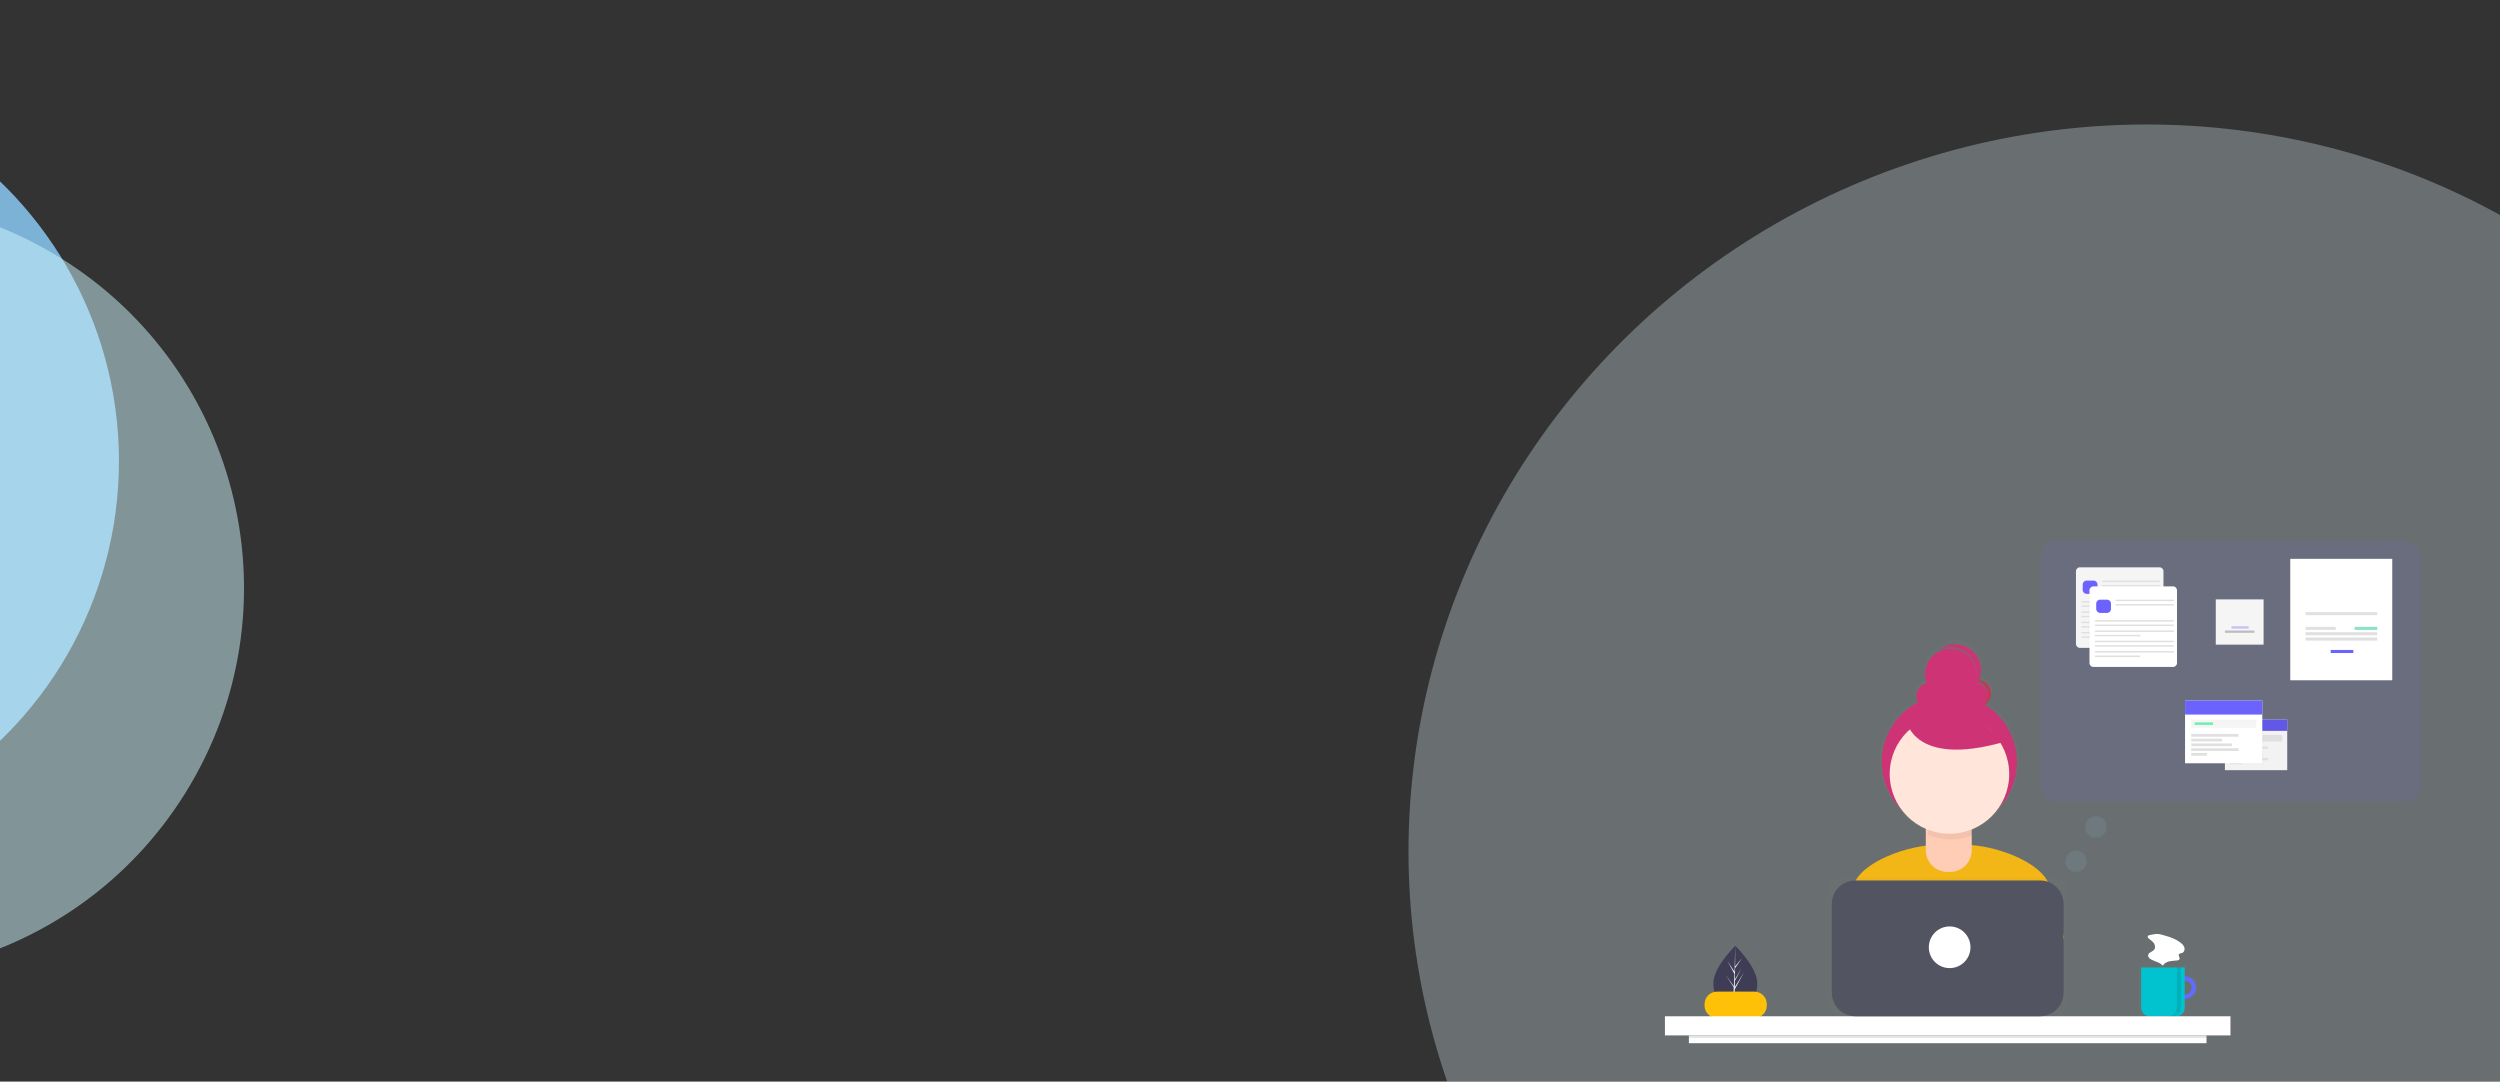 <svg width="1440" height="623" viewBox="0 0 1440 623" fill="none" xmlns="http://www.w3.org/2000/svg">
<rect x="0" y="0" width="1440" height="623" fill="#333333" stroke="none"/>
<g clip-path="url(#clip0)">
<ellipse cx="1231.22" cy="485.156" rx="412.487" ry="420.855" transform="rotate(70.313 1231.22 485.156)" fill="#E6FCFF" fill-opacity="0.3"/>
<g clip-path="url(#clip1)">
<path d="M1012.19 566.433C1012.19 575.948 1006.53 579.271 999.542 579.271C999.379 579.271 999.218 579.269 999.057 579.265C998.733 579.257 998.412 579.243 998.096 579.221C991.791 578.775 986.893 575.282 986.893 566.433C986.893 557.277 998.606 545.723 999.489 544.865L999.491 544.864C999.524 544.831 999.542 544.814 999.542 544.814C999.542 544.814 1012.19 556.918 1012.19 566.433Z" fill="#3F3D56"/>
<path d="M999.08 577.815L1003.71 571.359L999.069 578.524L999.056 579.265C998.733 579.258 998.412 579.244 998.095 579.221L998.594 569.702L998.59 569.628L998.599 569.614L998.646 568.715L993.996 561.531L998.66 568.04L998.671 568.231L999.048 561.039L995.068 553.617L999.097 559.775L999.489 544.865L999.491 544.814V544.864L999.425 556.622L1003.39 551.961L999.409 557.635L999.304 564.074L1003 557.895L999.288 565.023L999.23 568.602L1004.6 560L999.21 569.852L999.08 577.815Z" fill="#F2F2F2"/>
<path d="M1172.9 511.416C1169.52 499.163 1150.75 490.133 1136.11 487.802V481.916C1136.38 481.816 1136.65 481.712 1136.92 481.605C1136.84 480.429 1136.6 479.269 1136.22 478.156C1142.47 475.617 1147.87 471.35 1151.78 465.856C1155.91 461.55 1159.01 456.378 1160.87 450.718C1162.74 445.059 1163.31 439.056 1162.55 433.147C1161.79 427.238 1159.72 421.573 1156.49 416.565C1153.26 411.558 1148.95 407.334 1143.88 404.204C1145.27 403.327 1146.35 402.037 1146.97 400.514C1147.59 398.991 1147.71 397.313 1147.32 395.716C1146.93 394.119 1146.05 392.684 1144.81 391.613C1143.56 390.543 1142 389.891 1140.37 389.749C1141.7 386.593 1141.94 383.08 1141.05 379.772C1140.15 376.464 1138.17 373.552 1135.42 371.502C1132.67 369.452 1129.31 368.383 1125.88 368.466C1122.45 368.548 1119.14 369.777 1116.49 371.957C1118.83 370.716 1121.45 370.099 1124.09 370.168C1126.74 370.237 1129.32 370.988 1131.59 372.35C1133.86 373.711 1135.74 375.635 1137.04 377.936C1138.34 380.237 1139.02 382.835 1139.02 385.478C1139.02 385.612 1139.02 385.745 1139.01 385.878C1138.95 383.661 1138.4 381.486 1137.41 379.501C1136.41 377.517 1135 375.771 1133.27 374.385C1131.54 372.999 1129.52 372.006 1127.37 371.474C1125.21 370.942 1122.96 370.885 1120.78 371.305C1118.6 371.725 1116.54 372.613 1114.74 373.908C1112.93 375.203 1111.44 376.874 1110.34 378.804C1109.25 380.735 1108.59 382.88 1108.41 385.09C1108.23 387.301 1108.53 389.524 1109.29 391.607C1108.12 391.859 1107.03 392.383 1106.09 393.135C1105.16 393.887 1104.42 394.847 1103.93 395.938C1103.43 397.028 1103.2 398.219 1103.25 399.415C1103.3 400.61 1103.63 401.778 1104.22 402.823C1098.67 405.734 1093.88 409.906 1090.24 415.002C1086.6 420.099 1084.21 425.977 1083.26 432.165C1082.31 438.353 1082.83 444.676 1084.78 450.628C1086.72 456.579 1090.03 461.992 1094.45 466.43C1098.18 471.442 1103.16 475.384 1108.89 477.86V487.67C1094.1 489.782 1074.61 498.98 1071.21 511.534C1068.24 522.475 1065.07 534.49 1063.5 541.544C1077.01 551.024 1105.35 556.59 1123.11 556.59C1139.99 556.59 1167.57 551.566 1180.68 542.934C1179.26 535.183 1175.99 522.641 1172.9 511.416ZM1145.84 398.24C1145.84 398.38 1145.83 398.518 1145.83 398.655C1145.73 396.925 1145.04 395.28 1143.89 393.988C1142.73 392.696 1141.17 391.834 1139.46 391.543C1139.61 391.292 1139.75 391.037 1139.88 390.777C1141.58 391.164 1143.09 392.113 1144.17 393.469C1145.25 394.825 1145.84 396.507 1145.84 398.24Z" fill="url(#paint0_linear)"/>
<path d="M1125.13 553.628C1143.86 553.628 1174.46 548.776 1189 540.441C1187.42 532.955 1183.8 520.843 1180.37 510.003C1175.99 496.198 1148.38 486.628 1131.91 486.628H1116.04C1099.52 486.628 1071.87 496.254 1067.55 510.118C1064.26 520.683 1060.75 532.286 1059 539.098C1073.98 548.253 1105.43 553.628 1125.13 553.628Z" fill="#F2B616"/>
<path d="M1122.82 477.772C1144.3 477.772 1161.71 460.378 1161.71 438.922C1161.71 417.465 1144.3 400.072 1122.82 400.072C1101.34 400.072 1083.92 417.465 1083.92 438.922C1083.92 460.378 1101.34 477.772 1122.82 477.772Z" fill="#CE3475"/>
<path d="M1112.32 465.926H1132.67C1133.47 465.926 1134.25 466.247 1134.82 466.817C1135.39 467.387 1135.71 468.161 1135.71 468.968V489.751C1135.71 491.391 1135.39 493.015 1134.76 494.53C1134.13 496.045 1133.21 497.422 1132.05 498.581C1130.89 499.741 1129.51 500.661 1127.99 501.288C1126.48 501.916 1124.85 502.239 1123.21 502.239H1121.77C1120.13 502.239 1118.51 501.916 1116.99 501.288C1115.47 500.661 1114.09 499.741 1112.93 498.581C1111.77 497.422 1110.85 496.045 1110.22 494.53C1109.59 493.015 1109.27 491.391 1109.27 489.751V468.968C1109.27 468.568 1109.35 468.173 1109.5 467.804C1109.66 467.435 1109.88 467.099 1110.16 466.817C1110.45 466.535 1110.78 466.311 1111.15 466.158C1111.52 466.005 1111.92 465.926 1112.32 465.926Z" fill="#FFCCB5"/>
<path opacity="0.05" d="M1123.71 483.522C1128.09 483.525 1132.43 482.689 1136.5 481.062C1136.29 477.855 1134.87 474.848 1132.52 472.65C1130.17 470.453 1127.08 469.229 1123.86 469.227H1122.78C1119.61 469.228 1116.56 470.41 1114.23 472.542C1111.89 474.674 1110.44 477.6 1110.15 480.747C1114.44 482.583 1119.05 483.527 1123.71 483.522Z" fill="black"/>
<path d="M1122.89 480.221C1141.89 480.221 1157.3 464.833 1157.3 445.85C1157.3 426.868 1141.89 411.48 1122.89 411.48C1103.88 411.48 1088.47 426.868 1088.47 445.85C1088.47 464.833 1103.88 480.221 1122.89 480.221Z" fill="#FFE5DA"/>
<path d="M1111.23 408.338C1115.34 408.338 1118.68 405.007 1118.68 400.898C1118.68 396.789 1115.34 393.459 1111.23 393.459C1107.12 393.459 1103.78 396.789 1103.78 400.898C1103.78 405.007 1107.12 408.338 1111.23 408.338Z" fill="#CE3475"/>
<path d="M1137.71 408.338C1141.83 408.338 1145.16 405.007 1145.16 400.898C1145.16 396.789 1141.83 393.459 1137.71 393.459C1133.6 393.459 1130.27 396.789 1130.27 400.898C1130.27 405.007 1133.6 408.338 1137.71 408.338Z" fill="#CE3475"/>
<path d="M1123.64 403.378C1131.87 403.378 1138.54 396.716 1138.54 388.499C1138.54 380.282 1131.87 373.62 1123.64 373.62C1115.42 373.62 1108.75 380.282 1108.75 388.499C1108.75 396.716 1115.42 403.378 1123.64 403.378Z" fill="#CE3475"/>
<path d="M1139.37 391.805C1137.89 391.803 1136.44 392.244 1135.21 393.071C1136.92 392.461 1138.79 392.496 1140.48 393.168C1142.16 393.841 1143.55 395.105 1144.36 396.723C1145.18 398.341 1145.38 400.201 1144.92 401.955C1144.46 403.708 1143.38 405.234 1141.87 406.245C1143.52 405.657 1144.92 404.504 1145.8 402.991C1146.69 401.477 1147.01 399.7 1146.71 397.973C1146.41 396.246 1145.51 394.68 1144.17 393.551C1142.82 392.423 1141.12 391.804 1139.37 391.805Z" fill="#C23952"/>
<path d="M1126.13 371.141C1122.67 371.135 1119.32 372.337 1116.65 374.537C1119.91 372.806 1123.7 372.346 1127.28 373.246C1130.86 374.146 1133.98 376.343 1136.03 379.409C1138.08 382.476 1138.92 386.194 1138.38 389.843C1137.84 393.491 1135.97 396.81 1133.12 399.155C1136.05 397.597 1138.38 395.104 1139.74 392.071C1141.09 389.038 1141.39 385.641 1140.58 382.42C1139.78 379.198 1137.92 376.338 1135.3 374.294C1132.68 372.25 1129.45 371.14 1126.13 371.141Z" fill="#CE3475"/>
<path d="M1097.99 414.95C1097.99 414.95 1102.13 442.228 1154.27 427.349L1128.61 405.031L1097.99 414.95Z" fill="#CE3475"/>
<path d="M1010.46 571.166H989.033C985.049 571.166 981.819 574.391 981.819 578.371V579.198C981.819 583.177 985.049 586.403 989.033 586.403H1010.46C1014.44 586.403 1017.67 583.177 1017.67 579.198V578.371C1017.67 574.391 1014.44 571.166 1010.46 571.166Z" fill="#FFC107"/>
<g opacity="0.7">
<path opacity="0.7" d="M1259.27 561.432V555.941H1231.79V581.335C1231.79 582.755 1232.35 584.116 1233.36 585.12C1234.36 586.124 1235.73 586.688 1237.15 586.688H1253.91C1255.34 586.688 1256.7 586.124 1257.7 585.12C1258.71 584.116 1259.27 582.755 1259.27 581.335V575.707C1261.17 575.707 1262.99 574.955 1264.33 573.617C1265.67 572.278 1266.42 570.463 1266.42 568.57C1266.42 566.677 1265.67 564.861 1264.33 563.523C1262.99 562.184 1261.17 561.432 1259.27 561.432ZM1259.27 572.962V564.177C1260.44 564.178 1261.56 564.642 1262.38 565.465C1263.2 566.289 1263.67 567.405 1263.67 568.57C1263.67 569.734 1263.2 570.85 1262.38 571.674C1261.56 572.497 1260.44 572.961 1259.27 572.962Z" fill="url(#paint1_linear)"/>
</g>
<path d="M1258.39 562.291C1257.1 562.291 1255.84 562.673 1254.77 563.39C1253.69 564.106 1252.86 565.123 1252.36 566.314C1251.87 567.505 1251.74 568.815 1251.99 570.08C1252.24 571.344 1252.86 572.505 1253.78 573.416C1254.69 574.328 1255.85 574.949 1257.12 575.2C1258.38 575.452 1259.69 575.322 1260.89 574.829C1262.08 574.336 1263.1 573.501 1263.82 572.429C1264.53 571.357 1264.91 570.097 1264.91 568.808C1264.91 567.952 1264.75 567.105 1264.42 566.314C1264.09 565.524 1263.61 564.805 1263 564.2C1262.4 563.595 1261.68 563.115 1260.89 562.787C1260.1 562.46 1259.25 562.291 1258.39 562.291ZM1258.39 572.819C1257.6 572.819 1256.82 572.584 1256.16 572.143C1255.5 571.702 1254.98 571.076 1254.68 570.343C1254.38 569.61 1254.3 568.804 1254.45 568.026C1254.61 567.248 1254.99 566.533 1255.55 565.972C1256.11 565.412 1256.83 565.03 1257.61 564.875C1258.39 564.72 1259.19 564.8 1259.93 565.103C1260.66 565.407 1261.29 565.921 1261.73 566.58C1262.17 567.24 1262.41 568.015 1262.41 568.808C1262.41 569.872 1261.98 570.892 1261.23 571.644C1260.48 572.396 1259.45 572.819 1258.39 572.819Z" fill="#6C63FF"/>
<path opacity="0.1" d="M1258.39 562.291C1257.1 562.291 1255.84 562.673 1254.77 563.39C1253.69 564.106 1252.86 565.123 1252.36 566.314C1251.87 567.505 1251.74 568.815 1251.99 570.08C1252.24 571.344 1252.86 572.505 1253.78 573.416C1254.69 574.328 1255.85 574.949 1257.12 575.2C1258.38 575.452 1259.69 575.322 1260.89 574.829C1262.08 574.336 1263.1 573.501 1263.82 572.429C1264.53 571.357 1264.91 570.097 1264.91 568.808C1264.91 567.952 1264.75 567.105 1264.42 566.314C1264.09 565.524 1263.61 564.805 1263 564.2C1262.4 563.595 1261.68 563.115 1260.89 562.787C1260.1 562.46 1259.25 562.291 1258.39 562.291ZM1258.39 572.819C1257.6 572.819 1256.82 572.584 1256.16 572.143C1255.5 571.702 1254.98 571.076 1254.68 570.343C1254.38 569.61 1254.3 568.804 1254.45 568.026C1254.61 567.248 1254.99 566.533 1255.55 565.972C1256.11 565.412 1256.83 565.03 1257.61 564.875C1258.39 564.72 1259.19 564.8 1259.93 565.103C1260.66 565.407 1261.29 565.921 1261.73 566.58C1262.17 567.24 1262.41 568.015 1262.41 568.808C1262.41 569.872 1261.98 570.892 1261.23 571.644C1260.48 572.396 1259.45 572.819 1258.39 572.819Z" fill="#00C3CF"/>
<path d="M1233.29 557.278H1258.39V580.438C1258.39 581.741 1257.87 582.991 1256.95 583.913C1256.03 584.834 1254.78 585.352 1253.47 585.352H1238.21C1236.91 585.352 1235.66 584.834 1234.74 583.913C1233.81 582.991 1233.29 581.741 1233.29 580.438V557.278Z" fill="#00C3CF"/>
<path d="M1284.74 585.352H959V596.38H1284.74V585.352Z" fill="white"/>
<g opacity="0.7">
<path opacity="0.7" d="M1183.82 505.677H1059.92C1055.88 505.677 1052.61 508.949 1052.61 512.984V578.044C1052.61 582.08 1055.88 585.352 1059.92 585.352H1183.82C1187.86 585.352 1191.13 582.08 1191.13 578.044V512.984C1191.13 508.949 1187.86 505.677 1183.82 505.677Z" fill="url(#paint2_linear)"/>
</g>
<path d="M1175.08 507.147H1068.66C1061.18 507.147 1055.12 513.202 1055.12 520.671V571.828C1055.12 579.297 1061.18 585.351 1068.66 585.351H1175.08C1182.56 585.351 1188.62 579.297 1188.62 571.828V520.671C1188.62 513.202 1182.56 507.147 1175.08 507.147Z" fill="#535461"/>
<path d="M1123 557.628C1129.63 557.628 1135 552.255 1135 545.628C1135 539.001 1129.63 533.628 1123 533.628C1116.37 533.628 1111 539.001 1111 545.628C1111 552.255 1116.37 557.628 1123 557.628Z" fill="white"/>
<path d="M1270.94 596.38H972.803V600.892H1270.94V596.38Z" fill="white"/>
<path opacity="0.1" d="M1270.94 596.38H972.803V597.884H1270.94V596.38Z" fill="black"/>
<path opacity="0.1" d="M1253.87 557.278V580.464C1253.87 581.76 1253.36 583.003 1252.44 583.92C1251.52 584.837 1250.28 585.352 1248.98 585.352H1251.49C1252.79 585.352 1254.03 584.837 1254.95 583.92C1255.87 583.003 1256.38 581.76 1256.38 580.464V557.278H1253.87Z" fill="black"/>
<path d="M1238.25 538.591C1238.03 538.598 1237.82 538.652 1237.63 538.749C1237.44 538.846 1237.27 538.984 1237.14 539.153C1236.81 539.749 1237.41 540.421 1237.95 540.831C1238.96 541.587 1240.02 542.331 1240.7 543.387C1241.38 544.443 1241.6 545.917 1240.85 546.929C1239.87 548.25 1237.55 548.535 1237.32 550.161C1237.18 551.205 1238.08 552.096 1239 552.62C1241.26 553.914 1244.17 554.259 1245.81 556.283C1246.49 554.891 1248 554.087 1249.51 553.744C1251.02 553.4 1252.59 553.426 1254.12 553.193C1254.37 553.188 1254.62 553.125 1254.84 553.008C1255.06 552.891 1255.25 552.723 1255.39 552.519C1255.82 551.652 1254.6 550.611 1255.02 549.74C1255.34 549.077 1256.28 549.129 1256.97 548.863C1258.09 548.431 1258.55 546.992 1258.23 545.836C1257.92 544.68 1257.02 543.777 1256.08 543.036C1253.53 541.041 1250.48 539.867 1247.38 539.022C1245.94 538.63 1244.26 538.014 1242.76 537.954C1241.32 537.897 1239.67 538.347 1238.25 538.591Z" fill="white"/>
<path opacity="0.1" d="M1385.35 311.628H1184.13C1179.16 311.628 1175.13 315.657 1175.13 320.628V452.636C1175.13 457.607 1179.16 461.636 1184.13 461.636H1385.35C1390.32 461.636 1394.35 457.607 1394.35 452.636V320.628C1394.35 315.657 1390.32 311.628 1385.35 311.628Z" fill="#6C63FF"/>
<g opacity="0.5">
<path opacity="0.5" d="M1244.45 326.401H1197.39C1196.14 326.401 1195.12 327.417 1195.12 328.669V371.687C1195.12 372.939 1196.14 373.955 1197.39 373.955H1244.45C1245.71 373.955 1246.72 372.939 1246.72 371.687V328.669C1246.72 327.417 1245.71 326.401 1244.45 326.401Z" fill="url(#paint3_linear)"/>
</g>
<path d="M1243.89 326.77H1198.02C1196.77 326.77 1195.75 327.786 1195.75 329.038V370.903C1195.75 372.155 1196.77 373.17 1198.02 373.17H1243.89C1245.15 373.17 1246.16 372.155 1246.16 370.903V329.038C1246.16 327.786 1245.15 326.77 1243.89 326.77Z" fill="#F5F5F5"/>
<path d="M1205.87 334.413H1201.91C1200.65 334.413 1199.64 335.428 1199.64 336.68V339.787C1199.64 341.04 1200.65 342.055 1201.91 342.055H1205.87C1207.12 342.055 1208.14 341.04 1208.14 339.787V336.68C1208.14 335.428 1207.12 334.413 1205.87 334.413Z" fill="#6C63FF"/>
<path d="M1244.08 334.413H1211.09C1210.87 334.413 1210.69 334.592 1210.69 334.814V334.86C1210.69 335.082 1210.87 335.262 1211.09 335.262H1244.08C1244.31 335.262 1244.49 335.082 1244.49 334.86V334.814C1244.49 334.592 1244.31 334.413 1244.08 334.413Z" fill="#E0E0E0"/>
<path d="M1244.08 336.96H1211.09C1210.87 336.96 1210.69 337.14 1210.69 337.362V337.408C1210.69 337.63 1210.87 337.809 1211.09 337.809H1244.08C1244.31 337.809 1244.49 337.63 1244.49 337.408V337.362C1244.49 337.14 1244.31 336.96 1244.08 336.96Z" fill="#E0E0E0"/>
<path d="M1244.08 346.207H1199.19C1198.97 346.207 1198.79 346.386 1198.79 346.608V346.654C1198.79 346.876 1198.97 347.056 1199.19 347.056H1244.08C1244.31 347.056 1244.49 346.876 1244.49 346.654V346.608C1244.49 346.386 1244.31 346.207 1244.08 346.207Z" fill="#E0E0E0"/>
<path d="M1244.08 348.754H1199.19C1198.97 348.754 1198.79 348.934 1198.79 349.156V349.202C1198.79 349.424 1198.97 349.603 1199.19 349.603H1244.08C1244.31 349.603 1244.49 349.424 1244.49 349.202V349.156C1244.49 348.934 1244.31 348.754 1244.08 348.754Z" fill="#E0E0E0"/>
<path d="M1244.08 352.151H1199.19C1198.97 352.151 1198.79 352.331 1198.79 352.552V352.599C1198.79 352.82 1198.97 353 1199.19 353H1244.08C1244.31 353 1244.49 352.82 1244.49 352.599V352.552C1244.49 352.331 1244.31 352.151 1244.08 352.151Z" fill="#E0E0E0"/>
<path d="M1224.74 354.698H1199.19C1198.97 354.698 1198.79 354.878 1198.79 355.1V355.146C1198.79 355.368 1198.97 355.547 1199.19 355.547H1224.74C1224.96 355.547 1225.14 355.368 1225.14 355.146V355.1C1225.14 354.878 1224.96 354.698 1224.74 354.698Z" fill="#E0E0E0"/>
<path d="M1244.08 358.087H1199.19C1198.97 358.087 1198.79 358.266 1198.79 358.488V358.534C1198.79 358.756 1198.97 358.936 1199.19 358.936H1244.08C1244.31 358.936 1244.49 358.756 1244.49 358.534V358.488C1244.49 358.266 1244.31 358.087 1244.08 358.087Z" fill="#E0E0E0"/>
<path d="M1244.08 360.634H1199.19C1198.97 360.634 1198.79 360.814 1198.79 361.036V361.082C1198.79 361.304 1198.97 361.483 1199.19 361.483H1244.08C1244.31 361.483 1244.49 361.304 1244.49 361.082V361.036C1244.49 360.814 1244.31 360.634 1244.08 360.634Z" fill="#E0E0E0"/>
<path d="M1244.08 364.031H1199.19C1198.97 364.031 1198.79 364.211 1198.79 364.433V364.479C1198.79 364.7 1198.97 364.88 1199.19 364.88H1244.08C1244.31 364.88 1244.49 364.7 1244.49 364.479V364.433C1244.49 364.211 1244.31 364.031 1244.08 364.031Z" fill="#E0E0E0"/>
<path d="M1224.74 366.578H1199.19C1198.97 366.578 1198.79 366.758 1198.79 366.98V367.026C1198.79 367.248 1198.97 367.428 1199.19 367.428H1224.74C1224.96 367.428 1225.14 367.248 1225.14 367.026V366.98C1225.14 366.758 1224.96 366.578 1224.74 366.578Z" fill="#E0E0E0"/>
<g opacity="0.5">
<path opacity="0.5" d="M1252.24 337.39H1205.18C1203.92 337.39 1202.91 338.406 1202.91 339.658V382.676C1202.91 383.928 1203.92 384.944 1205.18 384.944H1252.24C1253.49 384.944 1254.51 383.928 1254.51 382.676V339.658C1254.51 338.406 1253.49 337.39 1252.24 337.39Z" fill="url(#paint4_linear)"/>
</g>
<path d="M1251.68 337.759H1205.81C1204.56 337.759 1203.54 338.774 1203.54 340.027V381.891C1203.54 383.144 1204.56 384.159 1205.81 384.159H1251.68C1252.94 384.159 1253.95 383.144 1253.95 381.891V340.027C1253.95 338.774 1252.94 337.759 1251.68 337.759Z" fill="white"/>
<path d="M1213.66 345.401H1209.69C1208.44 345.401 1207.42 346.417 1207.42 347.669V350.776C1207.42 352.029 1208.44 353.044 1209.69 353.044H1213.66C1214.91 353.044 1215.93 352.029 1215.93 350.776V347.669C1215.93 346.417 1214.91 345.401 1213.66 345.401Z" fill="#6C63FF"/>
<path d="M1251.87 345.401H1218.88C1218.66 345.401 1218.48 345.581 1218.48 345.803V345.849C1218.48 346.071 1218.66 346.251 1218.88 346.251H1251.87C1252.09 346.251 1252.27 346.071 1252.27 345.849V345.803C1252.27 345.581 1252.09 345.401 1251.87 345.401Z" fill="#E0E0E0"/>
<path d="M1251.87 347.949H1218.88C1218.66 347.949 1218.48 348.129 1218.48 348.351V348.397C1218.48 348.618 1218.66 348.798 1218.88 348.798H1251.87C1252.09 348.798 1252.27 348.618 1252.27 348.397V348.351C1252.27 348.129 1252.09 347.949 1251.87 347.949Z" fill="#E0E0E0"/>
<path d="M1251.87 357.196H1206.98C1206.75 357.196 1206.57 357.375 1206.57 357.597V357.643C1206.57 357.865 1206.75 358.045 1206.98 358.045H1251.87C1252.09 358.045 1252.27 357.865 1252.27 357.643V357.597C1252.27 357.375 1252.09 357.196 1251.87 357.196Z" fill="#E0E0E0"/>
<path d="M1251.87 359.743H1206.98C1206.75 359.743 1206.57 359.923 1206.57 360.144V360.191C1206.57 360.412 1206.75 360.592 1206.98 360.592H1251.87C1252.09 360.592 1252.27 360.412 1252.27 360.191V360.144C1252.27 359.923 1252.09 359.743 1251.87 359.743Z" fill="#E0E0E0"/>
<path d="M1251.87 363.14H1206.98C1206.75 363.14 1206.57 363.319 1206.57 363.541V363.587C1206.57 363.809 1206.75 363.989 1206.98 363.989H1251.87C1252.09 363.989 1252.27 363.809 1252.27 363.587V363.541C1252.27 363.319 1252.09 363.14 1251.87 363.14Z" fill="#E0E0E0"/>
<path d="M1232.53 365.687H1206.98C1206.75 365.687 1206.57 365.867 1206.57 366.089V366.135C1206.57 366.356 1206.75 366.536 1206.98 366.536H1232.53C1232.75 366.536 1232.93 366.356 1232.93 366.135V366.089C1232.93 365.867 1232.75 365.687 1232.53 365.687Z" fill="#E0E0E0"/>
<path d="M1251.87 369.075H1206.98C1206.75 369.075 1206.57 369.255 1206.57 369.477V369.523C1206.57 369.745 1206.75 369.925 1206.98 369.925H1251.87C1252.09 369.925 1252.27 369.745 1252.27 369.523V369.477C1252.27 369.255 1252.09 369.075 1251.87 369.075Z" fill="#E0E0E0"/>
<path d="M1251.87 371.623H1206.98C1206.75 371.623 1206.57 371.803 1206.57 372.025V372.071C1206.57 372.292 1206.75 372.472 1206.98 372.472H1251.87C1252.09 372.472 1252.27 372.292 1252.27 372.071V372.025C1252.27 371.803 1252.09 371.623 1251.87 371.623Z" fill="#E0E0E0"/>
<path d="M1251.87 375.02H1206.98C1206.75 375.02 1206.57 375.2 1206.57 375.421V375.467C1206.57 375.689 1206.75 375.869 1206.98 375.869H1251.87C1252.09 375.869 1252.27 375.689 1252.27 375.467V375.421C1252.27 375.2 1252.09 375.02 1251.87 375.02Z" fill="#E0E0E0"/>
<path d="M1232.53 377.567H1206.98C1206.75 377.567 1206.57 377.747 1206.57 377.969V378.015C1206.57 378.237 1206.75 378.416 1206.98 378.416H1232.53C1232.75 378.416 1232.93 378.237 1232.93 378.015V377.969C1232.93 377.747 1232.75 377.567 1232.53 377.567Z" fill="#E0E0E0"/>
<path d="M1304.26 344.584H1275.84V371.858H1304.26V344.584Z" fill="url(#paint5_linear)"/>
<path d="M1303.82 345.252H1276.29V371.302H1303.82V345.252Z" fill="#F5F5F5"/>
<g opacity="0.6">
<path opacity="0.6" d="M1295.23 360.726H1285.31V362.062H1295.23V360.726Z" fill="#6C63FF"/>
</g>
<path d="M1298.52 363.175H1281.58V364.511H1298.52V363.175Z" fill="#BDBDBD"/>
<g opacity="0.5">
<path opacity="0.5" d="M1379.25 320.719H1317.28V393.451H1379.25V320.719Z" fill="url(#paint6_linear)"/>
</g>
<path d="M1377.94 321.89H1319.18V391.841H1377.94V321.89Z" fill="white"/>
<path d="M1369.29 352.58H1327.97V354.336H1369.29V352.58Z" fill="#E0E0E0"/>
<path d="M1369.29 364.141H1327.97V365.897H1369.29V364.141Z" fill="#E0E0E0"/>
<path d="M1369.29 367.214H1327.97V368.97H1369.29V367.214Z" fill="#E0E0E0"/>
<path d="M1345.41 361.068H1327.97V362.824H1345.41V361.068Z" fill="#E0E0E0"/>
<path opacity="0.6" d="M1369.29 361.068H1356.25V362.824H1369.29V361.068Z" fill="#3AD29F"/>
<path d="M1355.52 374.385H1342.48V376.141H1355.52V374.385Z" fill="#6C63FF"/>
<g opacity="0.5">
<path opacity="0.5" d="M1317.94 413.906H1281.12V444.117H1317.94V413.906Z" fill="url(#paint7_linear)"/>
</g>
<path d="M1317.44 414.478H1281.55V443.617H1317.44V414.478Z" fill="#F2F2F2"/>
<path d="M1317.44 414.478H1281.55V420.977H1317.44V414.478Z" fill="#6C63FF"/>
<path opacity="0.1" d="M1317.44 414.478H1281.55V420.977H1317.44V414.478Z" fill="black"/>
<path d="M1314.58 423.334H1284.41V427.119H1314.58V423.334Z" fill="#E0E0E0"/>
<path d="M1306.43 429.976H1284.41V431.261H1306.43V429.976Z" fill="#E0E0E0"/>
<path d="M1298.71 432.19H1284.41V433.475H1298.71V432.19Z" fill="#E0E0E0"/>
<path d="M1303.28 434.404H1284.41V435.689H1303.28V434.404Z" fill="#E0E0E0"/>
<path d="M1306.43 436.618H1284.41V437.903H1306.43V436.618Z" fill="#E0E0E0"/>
<path d="M1291.77 438.832H1284.41V440.117H1291.77V438.832Z" fill="#E0E0E0"/>
<g opacity="0.5">
<path opacity="0.5" d="M1303.7 402.826H1258.06V440.271H1303.7V402.826Z" fill="url(#paint8_linear)"/>
</g>
<path d="M1303.08 403.534H1258.59V439.651H1303.08V403.534Z" fill="white"/>
<path d="M1303.08 403.534H1258.59V411.59H1303.08V403.534Z" fill="#6C63FF"/>
<path d="M1299.54 414.511H1262.14V419.203H1299.54V414.511Z" fill="#F5F5F5"/>
<path d="M1289.43 422.743H1262.14V424.337H1289.43V422.743Z" fill="#E0E0E0"/>
<path d="M1279.86 425.488H1262.14V427.081H1279.86V425.488Z" fill="#E0E0E0"/>
<path d="M1285.53 428.232H1262.14V429.825H1285.53V428.232Z" fill="#E0E0E0"/>
<path d="M1289.43 430.976H1262.14V432.569H1289.43V430.976Z" fill="#E0E0E0"/>
<path d="M1271.27 433.72H1262.14V435.314H1271.27V433.72Z" fill="#E0E0E0"/>
<path d="M1274.72 416.104H1264.09V417.521H1274.72V416.104Z" fill="#69F0AE"/>
<path opacity="0.1" d="M1195.82 502.263C1199.23 502.263 1201.98 499.507 1201.98 496.108C1201.98 492.708 1199.23 489.953 1195.82 489.953C1192.42 489.953 1189.66 492.708 1189.66 496.108C1189.66 499.507 1192.42 502.263 1195.82 502.263Z" fill="#99D8FF"/>
<path opacity="0.1" d="M1207.27 482.478C1210.67 482.478 1213.43 479.723 1213.43 476.323C1213.43 472.924 1210.67 470.168 1207.27 470.168C1203.86 470.168 1201.1 472.924 1201.1 476.323C1201.1 479.723 1203.86 482.478 1207.27 482.478Z" fill="#99D8FF"/>
</g>
<circle cx="-155.161" cy="265.595" r="223.682" transform="rotate(121.781 -155.161 265.595)" fill="#8ED2FF" fill-opacity="0.8"/>
<path d="M-200.967 528.742C-305.982 463.679 -338.369 325.804 -273.307 220.79C-208.244 115.775 -70.37 83.387 34.645 148.45C139.66 213.512 172.047 351.387 106.985 456.402C41.922 561.416 -95.952 593.804 -200.967 528.742Z" fill="#D0F9FF" fill-opacity="0.5"/>
</g>
<defs>
<linearGradient id="paint0_linear" x1="1122.09" y1="556.59" x2="1122.09" y2="368.461" gradientUnits="userSpaceOnUse">
<stop stop-color="#808080" stop-opacity="0.25"/>
<stop offset="0.535" stop-color="#808080" stop-opacity="0.12"/>
<stop offset="1" stop-color="#808080" stop-opacity="0.1"/>
</linearGradient>
<linearGradient id="paint1_linear" x1="26982.5" y1="22349.8" x2="26982.5" y2="20473.9" gradientUnits="userSpaceOnUse">
<stop stop-color="#808080" stop-opacity="0.25"/>
<stop offset="0.535" stop-color="#808080" stop-opacity="0.12"/>
<stop offset="1" stop-color="#808080" stop-opacity="0.1"/>
</linearGradient>
<linearGradient id="paint2_linear" x1="45769.7" y1="43781.7" x2="45769.7" y2="31185.1" gradientUnits="userSpaceOnUse">
<stop stop-color="#808080" stop-opacity="0.25"/>
<stop offset="0.535" stop-color="#808080" stop-opacity="0.12"/>
<stop offset="1" stop-color="#808080" stop-opacity="0.1"/>
</linearGradient>
<linearGradient id="paint3_linear" x1="27983.5" y1="6207.71" x2="27983.5" y2="1720.47" gradientUnits="userSpaceOnUse">
<stop stop-color="#808080" stop-opacity="0.25"/>
<stop offset="0.535" stop-color="#808080" stop-opacity="0.12"/>
<stop offset="1" stop-color="#808080" stop-opacity="0.1"/>
</linearGradient>
<linearGradient id="paint4_linear" x1="28787.8" y1="7255.62" x2="28787.8" y2="2768.38" gradientUnits="userSpaceOnUse">
<stop stop-color="#808080" stop-opacity="0.25"/>
<stop offset="0.535" stop-color="#808080" stop-opacity="0.12"/>
<stop offset="1" stop-color="#808080" stop-opacity="0.1"/>
</linearGradient>
<linearGradient id="paint5_linear" x1="19924.1" y1="3604.36" x2="19924.1" y2="2128.23" gradientUnits="userSpaceOnUse">
<stop stop-color="#808080" stop-opacity="0.25"/>
<stop offset="0.535" stop-color="#808080" stop-opacity="0.12"/>
<stop offset="1" stop-color="#808080" stop-opacity="0.1"/>
</linearGradient>
<linearGradient id="paint6_linear" x1="49132.9" y1="12129.7" x2="49132.9" y2="1632.83" gradientUnits="userSpaceOnUse">
<stop stop-color="#808080" stop-opacity="0.25"/>
<stop offset="0.535" stop-color="#808080" stop-opacity="0.12"/>
<stop offset="1" stop-color="#808080" stop-opacity="0.1"/>
</linearGradient>
<linearGradient id="paint7_linear" x1="26135" y1="8356.3" x2="26135" y2="6545.26" gradientUnits="userSpaceOnUse">
<stop stop-color="#808080" stop-opacity="0.25"/>
<stop offset="0.535" stop-color="#808080" stop-opacity="0.12"/>
<stop offset="1" stop-color="#808080" stop-opacity="0.1"/>
</linearGradient>
<linearGradient id="paint8_linear" x1="30376.9" y1="9961.45" x2="30376.9" y2="7179.17" gradientUnits="userSpaceOnUse">
<stop stop-color="#808080" stop-opacity="0.25"/>
<stop offset="0.535" stop-color="#808080" stop-opacity="0.12"/>
<stop offset="1" stop-color="#808080" stop-opacity="0.1"/>
</linearGradient>
<clipPath id="clip0">
<rect width="1440" height="623" fill="white"/>
</clipPath>
<clipPath id="clip1">
<rect x="959" y="311.628" width="435.348" height="289.264" fill="white"/>
</clipPath>
</defs>
</svg>
